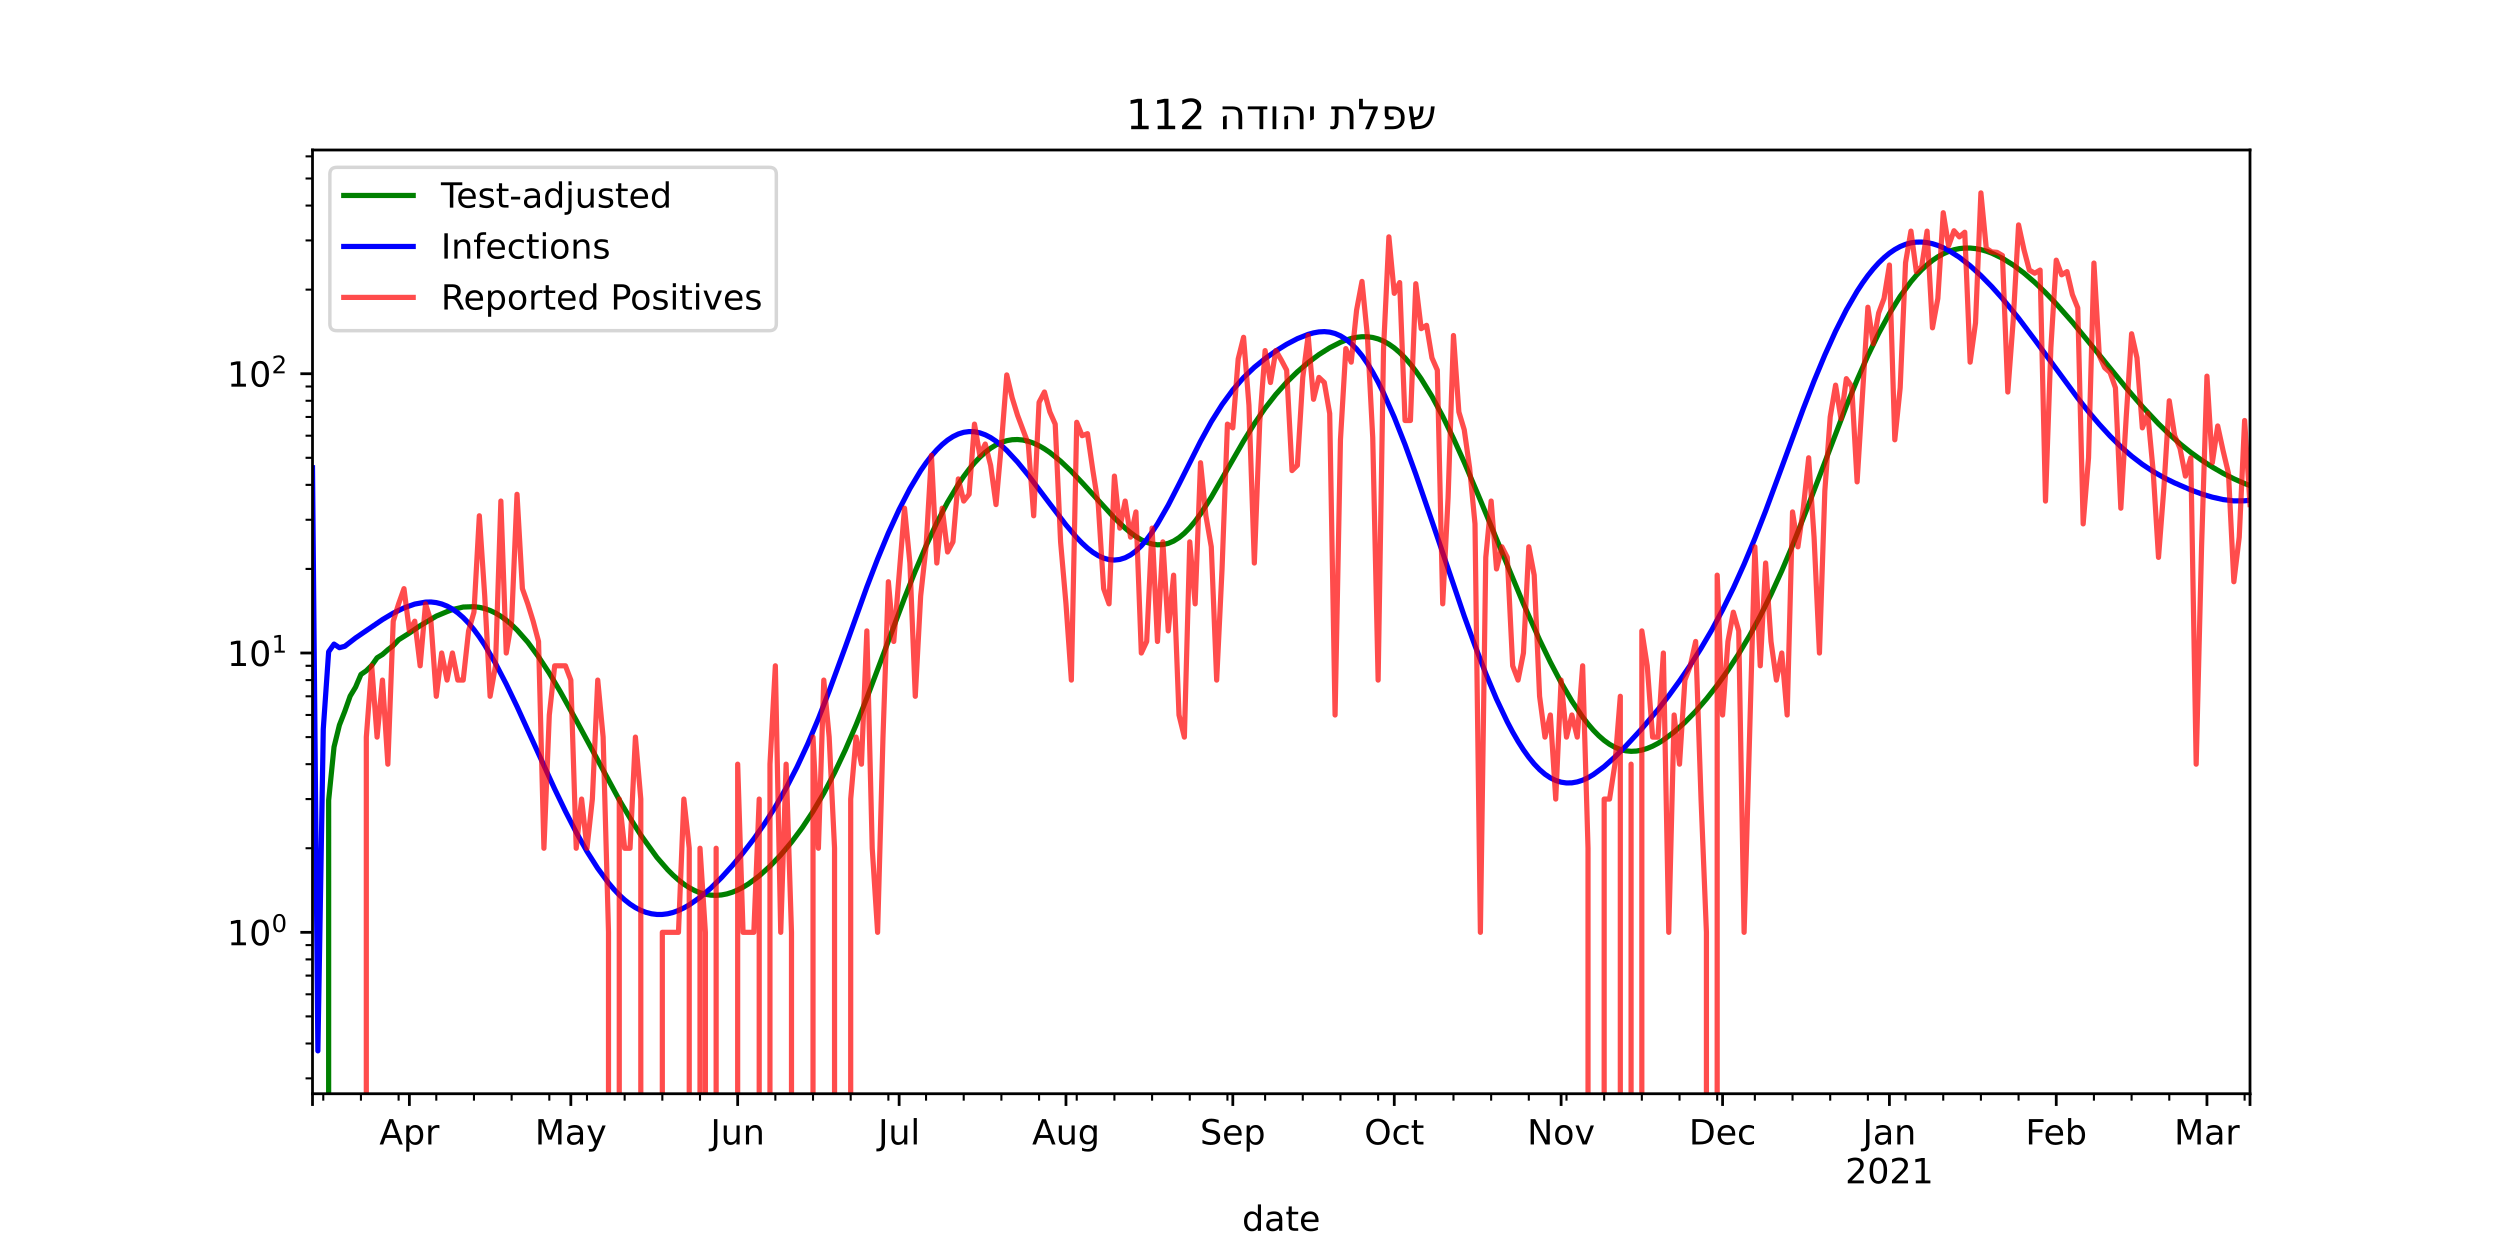 <?xml version="1.0" encoding="utf-8" standalone="no"?>
<!DOCTYPE svg PUBLIC "-//W3C//DTD SVG 1.1//EN"
  "http://www.w3.org/Graphics/SVG/1.1/DTD/svg11.dtd">
<!-- Created with matplotlib (https://matplotlib.org/) -->
<svg height="360pt" version="1.1" viewBox="0 0 720 360" width="720pt" xmlns="http://www.w3.org/2000/svg" xmlns:xlink="http://www.w3.org/1999/xlink">
 <defs>
  <style type="text/css">*{stroke-linecap:butt;stroke-linejoin:round;}</style>
 </defs>
 <g id="figure_1">
  <g id="patch_1">
   <path d="M 0 360 
L 720 360 
L 720 0 
L 0 0 
z
" style="fill:#ffffff;"/>
  </g>
  <g id="axes_1">
   <g id="patch_2">
    <path d="M 90 315 
L 648 315 
L 648 43.2 
L 90 43.2 
z
" style="fill:#ffffff;"/>
   </g>
   <g id="matplotlib.axis_1">
    <g id="xtick_1">
     <g id="line2d_1">
      <defs>
       <path d="M 0 0 
L 0 3.5 
" id="me6921c1ee8" style="stroke:#000000;stroke-width:0.8;"/>
      </defs>
      <g>
       <use style="stroke:#000000;stroke-width:0.8;" x="90" xlink:href="#me6921c1ee8" y="315"/>
      </g>
     </g>
    </g>
    <g id="xtick_2">
     <g id="line2d_2">
      <g>
       <use style="stroke:#000000;stroke-width:0.8;" x="117.9" xlink:href="#me6921c1ee8" y="315"/>
      </g>
     </g>
     <g id="text_1">
      <!-- Apr -->
      <g transform="translate(109.25 329.598)scale(0.1 -0.1)">
       <defs>
        <path d="M 34.188 63.188 
L 20.797 26.906 
L 47.609 26.906 
z
M 28.609 72.906 
L 39.797 72.906 
L 67.578 0 
L 57.328 0 
L 50.688 18.703 
L 17.828 18.703 
L 11.188 0 
L 0.781 0 
z
" id="DejaVuSans-65"/>
        <path d="M 18.109 8.203 
L 18.109 -20.797 
L 9.078 -20.797 
L 9.078 54.688 
L 18.109 54.688 
L 18.109 46.391 
Q 20.953 51.266 25.266 53.625 
Q 29.594 56 35.594 56 
Q 45.562 56 51.781 48.094 
Q 58.016 40.188 58.016 27.297 
Q 58.016 14.406 51.781 6.484 
Q 45.562 -1.422 35.594 -1.422 
Q 29.594 -1.422 25.266 0.953 
Q 20.953 3.328 18.109 8.203 
z
M 48.688 27.297 
Q 48.688 37.203 44.609 42.844 
Q 40.531 48.484 33.406 48.484 
Q 26.266 48.484 22.188 42.844 
Q 18.109 37.203 18.109 27.297 
Q 18.109 17.391 22.188 11.75 
Q 26.266 6.109 33.406 6.109 
Q 40.531 6.109 44.609 11.75 
Q 48.688 17.391 48.688 27.297 
z
" id="DejaVuSans-112"/>
        <path d="M 41.109 46.297 
Q 39.594 47.172 37.812 47.578 
Q 36.031 48 33.891 48 
Q 26.266 48 22.188 43.047 
Q 18.109 38.094 18.109 28.812 
L 18.109 0 
L 9.078 0 
L 9.078 54.688 
L 18.109 54.688 
L 18.109 46.188 
Q 20.953 51.172 25.484 53.578 
Q 30.031 56 36.531 56 
Q 37.453 56 38.578 55.875 
Q 39.703 55.766 41.062 55.516 
z
" id="DejaVuSans-114"/>
       </defs>
       <use xlink:href="#DejaVuSans-65"/>
       <use x="68.408" xlink:href="#DejaVuSans-112"/>
       <use x="131.885" xlink:href="#DejaVuSans-114"/>
      </g>
     </g>
    </g>
    <g id="xtick_3">
     <g id="line2d_3">
      <g>
       <use style="stroke:#000000;stroke-width:0.8;" x="164.4" xlink:href="#me6921c1ee8" y="315"/>
      </g>
     </g>
     <g id="text_2">
      <!-- May -->
      <g transform="translate(154.062 329.598)scale(0.1 -0.1)">
       <defs>
        <path d="M 9.812 72.906 
L 24.516 72.906 
L 43.109 23.297 
L 61.812 72.906 
L 76.516 72.906 
L 76.516 0 
L 66.891 0 
L 66.891 64.016 
L 48.094 14.016 
L 38.188 14.016 
L 19.391 64.016 
L 19.391 0 
L 9.812 0 
z
" id="DejaVuSans-77"/>
        <path d="M 34.281 27.484 
Q 23.391 27.484 19.188 25 
Q 14.984 22.516 14.984 16.5 
Q 14.984 11.719 18.141 8.906 
Q 21.297 6.109 26.703 6.109 
Q 34.188 6.109 38.703 11.406 
Q 43.219 16.703 43.219 25.484 
L 43.219 27.484 
z
M 52.203 31.203 
L 52.203 0 
L 43.219 0 
L 43.219 8.297 
Q 40.141 3.328 35.547 0.953 
Q 30.953 -1.422 24.312 -1.422 
Q 15.922 -1.422 10.953 3.297 
Q 6 8.016 6 15.922 
Q 6 25.141 12.172 29.828 
Q 18.359 34.516 30.609 34.516 
L 43.219 34.516 
L 43.219 35.406 
Q 43.219 41.609 39.141 45 
Q 35.062 48.391 27.688 48.391 
Q 23 48.391 18.547 47.266 
Q 14.109 46.141 10.016 43.891 
L 10.016 52.203 
Q 14.938 54.109 19.578 55.047 
Q 24.219 56 28.609 56 
Q 40.484 56 46.344 49.844 
Q 52.203 43.703 52.203 31.203 
z
" id="DejaVuSans-97"/>
        <path d="M 32.172 -5.078 
Q 28.375 -14.844 24.75 -17.812 
Q 21.141 -20.797 15.094 -20.797 
L 7.906 -20.797 
L 7.906 -13.281 
L 13.188 -13.281 
Q 16.891 -13.281 18.938 -11.516 
Q 21 -9.766 23.484 -3.219 
L 25.094 0.875 
L 2.984 54.688 
L 12.5 54.688 
L 29.594 11.922 
L 46.688 54.688 
L 56.203 54.688 
z
" id="DejaVuSans-121"/>
       </defs>
       <use xlink:href="#DejaVuSans-77"/>
       <use x="86.279" xlink:href="#DejaVuSans-97"/>
       <use x="147.559" xlink:href="#DejaVuSans-121"/>
      </g>
     </g>
    </g>
    <g id="xtick_4">
     <g id="line2d_4">
      <g>
       <use style="stroke:#000000;stroke-width:0.8;" x="212.45" xlink:href="#me6921c1ee8" y="315"/>
      </g>
     </g>
     <g id="text_3">
      <!-- Jun -->
      <g transform="translate(204.637 329.598)scale(0.1 -0.1)">
       <defs>
        <path d="M 9.812 72.906 
L 19.672 72.906 
L 19.672 5.078 
Q 19.672 -8.109 14.672 -14.062 
Q 9.672 -20.016 -1.422 -20.016 
L -5.172 -20.016 
L -5.172 -11.719 
L -2.094 -11.719 
Q 4.438 -11.719 7.125 -8.047 
Q 9.812 -4.391 9.812 5.078 
z
" id="DejaVuSans-74"/>
        <path d="M 8.5 21.578 
L 8.5 54.688 
L 17.484 54.688 
L 17.484 21.922 
Q 17.484 14.156 20.5 10.266 
Q 23.531 6.391 29.594 6.391 
Q 36.859 6.391 41.078 11.031 
Q 45.312 15.672 45.312 23.688 
L 45.312 54.688 
L 54.297 54.688 
L 54.297 0 
L 45.312 0 
L 45.312 8.406 
Q 42.047 3.422 37.719 1 
Q 33.406 -1.422 27.688 -1.422 
Q 18.266 -1.422 13.375 4.438 
Q 8.5 10.297 8.5 21.578 
z
M 31.109 56 
z
" id="DejaVuSans-117"/>
        <path d="M 54.891 33.016 
L 54.891 0 
L 45.906 0 
L 45.906 32.719 
Q 45.906 40.484 42.875 44.328 
Q 39.844 48.188 33.797 48.188 
Q 26.516 48.188 22.312 43.547 
Q 18.109 38.922 18.109 30.906 
L 18.109 0 
L 9.078 0 
L 9.078 54.688 
L 18.109 54.688 
L 18.109 46.188 
Q 21.344 51.125 25.703 53.562 
Q 30.078 56 35.797 56 
Q 45.219 56 50.047 50.172 
Q 54.891 44.344 54.891 33.016 
z
" id="DejaVuSans-110"/>
       </defs>
       <use xlink:href="#DejaVuSans-74"/>
       <use x="29.492" xlink:href="#DejaVuSans-117"/>
       <use x="92.871" xlink:href="#DejaVuSans-110"/>
      </g>
     </g>
    </g>
    <g id="xtick_5">
     <g id="line2d_5">
      <g>
       <use style="stroke:#000000;stroke-width:0.8;" x="258.95" xlink:href="#me6921c1ee8" y="315"/>
      </g>
     </g>
     <g id="text_4">
      <!-- Jul -->
      <g transform="translate(252.917 329.598)scale(0.1 -0.1)">
       <defs>
        <path d="M 9.422 75.984 
L 18.406 75.984 
L 18.406 0 
L 9.422 0 
z
" id="DejaVuSans-108"/>
       </defs>
       <use xlink:href="#DejaVuSans-74"/>
       <use x="29.492" xlink:href="#DejaVuSans-117"/>
       <use x="92.871" xlink:href="#DejaVuSans-108"/>
      </g>
     </g>
    </g>
    <g id="xtick_6">
     <g id="line2d_6">
      <g>
       <use style="stroke:#000000;stroke-width:0.8;" x="307" xlink:href="#me6921c1ee8" y="315"/>
      </g>
     </g>
     <g id="text_5">
      <!-- Aug -->
      <g transform="translate(297.237 329.598)scale(0.1 -0.1)">
       <defs>
        <path d="M 45.406 27.984 
Q 45.406 37.75 41.375 43.109 
Q 37.359 48.484 30.078 48.484 
Q 22.859 48.484 18.828 43.109 
Q 14.797 37.75 14.797 27.984 
Q 14.797 18.266 18.828 12.891 
Q 22.859 7.516 30.078 7.516 
Q 37.359 7.516 41.375 12.891 
Q 45.406 18.266 45.406 27.984 
z
M 54.391 6.781 
Q 54.391 -7.172 48.188 -13.984 
Q 42 -20.797 29.203 -20.797 
Q 24.469 -20.797 20.266 -20.094 
Q 16.062 -19.391 12.109 -17.922 
L 12.109 -9.188 
Q 16.062 -11.328 19.922 -12.344 
Q 23.781 -13.375 27.781 -13.375 
Q 36.625 -13.375 41.016 -8.766 
Q 45.406 -4.156 45.406 5.172 
L 45.406 9.625 
Q 42.625 4.781 38.281 2.391 
Q 33.938 0 27.875 0 
Q 17.828 0 11.672 7.656 
Q 5.516 15.328 5.516 27.984 
Q 5.516 40.672 11.672 48.328 
Q 17.828 56 27.875 56 
Q 33.938 56 38.281 53.609 
Q 42.625 51.219 45.406 46.391 
L 45.406 54.688 
L 54.391 54.688 
z
" id="DejaVuSans-103"/>
       </defs>
       <use xlink:href="#DejaVuSans-65"/>
       <use x="68.408" xlink:href="#DejaVuSans-117"/>
       <use x="131.787" xlink:href="#DejaVuSans-103"/>
      </g>
     </g>
    </g>
    <g id="xtick_7">
     <g id="line2d_7">
      <g>
       <use style="stroke:#000000;stroke-width:0.8;" x="355.05" xlink:href="#me6921c1ee8" y="315"/>
      </g>
     </g>
     <g id="text_6">
      <!-- Sep -->
      <g transform="translate(345.625 329.598)scale(0.1 -0.1)">
       <defs>
        <path d="M 53.516 70.516 
L 53.516 60.891 
Q 47.906 63.578 42.922 64.891 
Q 37.938 66.219 33.297 66.219 
Q 25.25 66.219 20.875 63.094 
Q 16.5 59.969 16.5 54.203 
Q 16.5 49.359 19.406 46.891 
Q 22.312 44.438 30.422 42.922 
L 36.375 41.703 
Q 47.406 39.594 52.656 34.297 
Q 57.906 29 57.906 20.125 
Q 57.906 9.516 50.797 4.047 
Q 43.703 -1.422 29.984 -1.422 
Q 24.812 -1.422 18.969 -0.25 
Q 13.141 0.922 6.891 3.219 
L 6.891 13.375 
Q 12.891 10.016 18.656 8.297 
Q 24.422 6.594 29.984 6.594 
Q 38.422 6.594 43.016 9.906 
Q 47.609 13.234 47.609 19.391 
Q 47.609 24.75 44.312 27.781 
Q 41.016 30.812 33.5 32.328 
L 27.484 33.5 
Q 16.453 35.688 11.516 40.375 
Q 6.594 45.062 6.594 53.422 
Q 6.594 63.094 13.406 68.656 
Q 20.219 74.219 32.172 74.219 
Q 37.312 74.219 42.625 73.281 
Q 47.953 72.359 53.516 70.516 
z
" id="DejaVuSans-83"/>
        <path d="M 56.203 29.594 
L 56.203 25.203 
L 14.891 25.203 
Q 15.484 15.922 20.484 11.062 
Q 25.484 6.203 34.422 6.203 
Q 39.594 6.203 44.453 7.469 
Q 49.312 8.734 54.109 11.281 
L 54.109 2.781 
Q 49.266 0.734 44.188 -0.344 
Q 39.109 -1.422 33.891 -1.422 
Q 20.797 -1.422 13.156 6.188 
Q 5.516 13.812 5.516 26.812 
Q 5.516 40.234 12.766 48.109 
Q 20.016 56 32.328 56 
Q 43.359 56 49.781 48.891 
Q 56.203 41.797 56.203 29.594 
z
M 47.219 32.234 
Q 47.125 39.594 43.094 43.984 
Q 39.062 48.391 32.422 48.391 
Q 24.906 48.391 20.391 44.141 
Q 15.875 39.891 15.188 32.172 
z
" id="DejaVuSans-101"/>
       </defs>
       <use xlink:href="#DejaVuSans-83"/>
       <use x="63.477" xlink:href="#DejaVuSans-101"/>
       <use x="125" xlink:href="#DejaVuSans-112"/>
      </g>
     </g>
    </g>
    <g id="xtick_8">
     <g id="line2d_8">
      <g>
       <use style="stroke:#000000;stroke-width:0.8;" x="401.55" xlink:href="#me6921c1ee8" y="315"/>
      </g>
     </g>
     <g id="text_7">
      <!-- Oct -->
      <g transform="translate(392.905 329.598)scale(0.1 -0.1)">
       <defs>
        <path d="M 39.406 66.219 
Q 28.656 66.219 22.328 58.203 
Q 16.016 50.203 16.016 36.375 
Q 16.016 22.609 22.328 14.594 
Q 28.656 6.594 39.406 6.594 
Q 50.141 6.594 56.422 14.594 
Q 62.703 22.609 62.703 36.375 
Q 62.703 50.203 56.422 58.203 
Q 50.141 66.219 39.406 66.219 
z
M 39.406 74.219 
Q 54.734 74.219 63.906 63.938 
Q 73.094 53.656 73.094 36.375 
Q 73.094 19.141 63.906 8.859 
Q 54.734 -1.422 39.406 -1.422 
Q 24.031 -1.422 14.812 8.828 
Q 5.609 19.094 5.609 36.375 
Q 5.609 53.656 14.812 63.938 
Q 24.031 74.219 39.406 74.219 
z
" id="DejaVuSans-79"/>
        <path d="M 48.781 52.594 
L 48.781 44.188 
Q 44.969 46.297 41.141 47.344 
Q 37.312 48.391 33.406 48.391 
Q 24.656 48.391 19.812 42.844 
Q 14.984 37.312 14.984 27.297 
Q 14.984 17.281 19.812 11.734 
Q 24.656 6.203 33.406 6.203 
Q 37.312 6.203 41.141 7.25 
Q 44.969 8.297 48.781 10.406 
L 48.781 2.094 
Q 45.016 0.344 40.984 -0.531 
Q 36.969 -1.422 32.422 -1.422 
Q 20.062 -1.422 12.781 6.344 
Q 5.516 14.109 5.516 27.297 
Q 5.516 40.672 12.859 48.328 
Q 20.219 56 33.016 56 
Q 37.156 56 41.109 55.141 
Q 45.062 54.297 48.781 52.594 
z
" id="DejaVuSans-99"/>
        <path d="M 18.312 70.219 
L 18.312 54.688 
L 36.812 54.688 
L 36.812 47.703 
L 18.312 47.703 
L 18.312 18.016 
Q 18.312 11.328 20.141 9.422 
Q 21.969 7.516 27.594 7.516 
L 36.812 7.516 
L 36.812 0 
L 27.594 0 
Q 17.188 0 13.234 3.875 
Q 9.281 7.766 9.281 18.016 
L 9.281 47.703 
L 2.688 47.703 
L 2.688 54.688 
L 9.281 54.688 
L 9.281 70.219 
z
" id="DejaVuSans-116"/>
       </defs>
       <use xlink:href="#DejaVuSans-79"/>
       <use x="78.711" xlink:href="#DejaVuSans-99"/>
       <use x="133.691" xlink:href="#DejaVuSans-116"/>
      </g>
     </g>
    </g>
    <g id="xtick_9">
     <g id="line2d_9">
      <g>
       <use style="stroke:#000000;stroke-width:0.8;" x="449.6" xlink:href="#me6921c1ee8" y="315"/>
      </g>
     </g>
     <g id="text_8">
      <!-- Nov -->
      <g transform="translate(439.841 329.598)scale(0.1 -0.1)">
       <defs>
        <path d="M 9.812 72.906 
L 23.094 72.906 
L 55.422 11.922 
L 55.422 72.906 
L 64.984 72.906 
L 64.984 0 
L 51.703 0 
L 19.391 60.984 
L 19.391 0 
L 9.812 0 
z
" id="DejaVuSans-78"/>
        <path d="M 30.609 48.391 
Q 23.391 48.391 19.188 42.75 
Q 14.984 37.109 14.984 27.297 
Q 14.984 17.484 19.156 11.844 
Q 23.344 6.203 30.609 6.203 
Q 37.797 6.203 41.984 11.859 
Q 46.188 17.531 46.188 27.297 
Q 46.188 37.016 41.984 42.703 
Q 37.797 48.391 30.609 48.391 
z
M 30.609 56 
Q 42.328 56 49.016 48.375 
Q 55.719 40.766 55.719 27.297 
Q 55.719 13.875 49.016 6.219 
Q 42.328 -1.422 30.609 -1.422 
Q 18.844 -1.422 12.172 6.219 
Q 5.516 13.875 5.516 27.297 
Q 5.516 40.766 12.172 48.375 
Q 18.844 56 30.609 56 
z
" id="DejaVuSans-111"/>
        <path d="M 2.984 54.688 
L 12.5 54.688 
L 29.594 8.797 
L 46.688 54.688 
L 56.203 54.688 
L 35.688 0 
L 23.484 0 
z
" id="DejaVuSans-118"/>
       </defs>
       <use xlink:href="#DejaVuSans-78"/>
       <use x="74.805" xlink:href="#DejaVuSans-111"/>
       <use x="135.986" xlink:href="#DejaVuSans-118"/>
      </g>
     </g>
    </g>
    <g id="xtick_10">
     <g id="line2d_10">
      <g>
       <use style="stroke:#000000;stroke-width:0.8;" x="496.1" xlink:href="#me6921c1ee8" y="315"/>
      </g>
     </g>
     <g id="text_9">
      <!-- Dec -->
      <g transform="translate(486.424 329.598)scale(0.1 -0.1)">
       <defs>
        <path d="M 19.672 64.797 
L 19.672 8.109 
L 31.594 8.109 
Q 46.688 8.109 53.688 14.938 
Q 60.688 21.781 60.688 36.531 
Q 60.688 51.172 53.688 57.984 
Q 46.688 64.797 31.594 64.797 
z
M 9.812 72.906 
L 30.078 72.906 
Q 51.266 72.906 61.172 64.094 
Q 71.094 55.281 71.094 36.531 
Q 71.094 17.672 61.125 8.828 
Q 51.172 0 30.078 0 
L 9.812 0 
z
" id="DejaVuSans-68"/>
       </defs>
       <use xlink:href="#DejaVuSans-68"/>
       <use x="77.002" xlink:href="#DejaVuSans-101"/>
       <use x="138.525" xlink:href="#DejaVuSans-99"/>
      </g>
     </g>
    </g>
    <g id="xtick_11">
     <g id="line2d_11">
      <g>
       <use style="stroke:#000000;stroke-width:0.8;" x="544.15" xlink:href="#me6921c1ee8" y="315"/>
      </g>
     </g>
     <g id="text_10">
      <!-- Jan -->
      <g transform="translate(536.442 329.598)scale(0.1 -0.1)">
       <use xlink:href="#DejaVuSans-74"/>
       <use x="29.492" xlink:href="#DejaVuSans-97"/>
       <use x="90.771" xlink:href="#DejaVuSans-110"/>
      </g>
      <!-- 2021 -->
      <g transform="translate(531.425 340.796)scale(0.1 -0.1)">
       <defs>
        <path d="M 19.188 8.297 
L 53.609 8.297 
L 53.609 0 
L 7.328 0 
L 7.328 8.297 
Q 12.938 14.109 22.625 23.891 
Q 32.328 33.688 34.812 36.531 
Q 39.547 41.844 41.422 45.531 
Q 43.312 49.219 43.312 52.781 
Q 43.312 58.594 39.234 62.25 
Q 35.156 65.922 28.609 65.922 
Q 23.969 65.922 18.812 64.312 
Q 13.672 62.703 7.812 59.422 
L 7.812 69.391 
Q 13.766 71.781 18.938 73 
Q 24.125 74.219 28.422 74.219 
Q 39.75 74.219 46.484 68.547 
Q 53.219 62.891 53.219 53.422 
Q 53.219 48.922 51.531 44.891 
Q 49.859 40.875 45.406 35.406 
Q 44.188 33.984 37.641 27.219 
Q 31.109 20.453 19.188 8.297 
z
" id="DejaVuSans-50"/>
        <path d="M 31.781 66.406 
Q 24.172 66.406 20.328 58.906 
Q 16.5 51.422 16.5 36.375 
Q 16.5 21.391 20.328 13.891 
Q 24.172 6.391 31.781 6.391 
Q 39.453 6.391 43.281 13.891 
Q 47.125 21.391 47.125 36.375 
Q 47.125 51.422 43.281 58.906 
Q 39.453 66.406 31.781 66.406 
z
M 31.781 74.219 
Q 44.047 74.219 50.516 64.516 
Q 56.984 54.828 56.984 36.375 
Q 56.984 17.969 50.516 8.266 
Q 44.047 -1.422 31.781 -1.422 
Q 19.531 -1.422 13.062 8.266 
Q 6.594 17.969 6.594 36.375 
Q 6.594 54.828 13.062 64.516 
Q 19.531 74.219 31.781 74.219 
z
" id="DejaVuSans-48"/>
        <path d="M 12.406 8.297 
L 28.516 8.297 
L 28.516 63.922 
L 10.984 60.406 
L 10.984 69.391 
L 28.422 72.906 
L 38.281 72.906 
L 38.281 8.297 
L 54.391 8.297 
L 54.391 0 
L 12.406 0 
z
" id="DejaVuSans-49"/>
       </defs>
       <use xlink:href="#DejaVuSans-50"/>
       <use x="63.623" xlink:href="#DejaVuSans-48"/>
       <use x="127.246" xlink:href="#DejaVuSans-50"/>
       <use x="190.869" xlink:href="#DejaVuSans-49"/>
      </g>
     </g>
    </g>
    <g id="xtick_12">
     <g id="line2d_12">
      <g>
       <use style="stroke:#000000;stroke-width:0.8;" x="592.2" xlink:href="#me6921c1ee8" y="315"/>
      </g>
     </g>
     <g id="text_11">
      <!-- Feb -->
      <g transform="translate(583.348 329.598)scale(0.1 -0.1)">
       <defs>
        <path d="M 9.812 72.906 
L 51.703 72.906 
L 51.703 64.594 
L 19.672 64.594 
L 19.672 43.109 
L 48.578 43.109 
L 48.578 34.812 
L 19.672 34.812 
L 19.672 0 
L 9.812 0 
z
" id="DejaVuSans-70"/>
        <path d="M 48.688 27.297 
Q 48.688 37.203 44.609 42.844 
Q 40.531 48.484 33.406 48.484 
Q 26.266 48.484 22.188 42.844 
Q 18.109 37.203 18.109 27.297 
Q 18.109 17.391 22.188 11.75 
Q 26.266 6.109 33.406 6.109 
Q 40.531 6.109 44.609 11.75 
Q 48.688 17.391 48.688 27.297 
z
M 18.109 46.391 
Q 20.953 51.266 25.266 53.625 
Q 29.594 56 35.594 56 
Q 45.562 56 51.781 48.094 
Q 58.016 40.188 58.016 27.297 
Q 58.016 14.406 51.781 6.484 
Q 45.562 -1.422 35.594 -1.422 
Q 29.594 -1.422 25.266 0.953 
Q 20.953 3.328 18.109 8.203 
L 18.109 0 
L 9.078 0 
L 9.078 75.984 
L 18.109 75.984 
z
" id="DejaVuSans-98"/>
       </defs>
       <use xlink:href="#DejaVuSans-70"/>
       <use x="52.02" xlink:href="#DejaVuSans-101"/>
       <use x="113.543" xlink:href="#DejaVuSans-98"/>
      </g>
     </g>
    </g>
    <g id="xtick_13">
     <g id="line2d_13">
      <g>
       <use style="stroke:#000000;stroke-width:0.8;" x="635.6" xlink:href="#me6921c1ee8" y="315"/>
      </g>
     </g>
     <g id="text_12">
      <!-- Mar -->
      <g transform="translate(626.166 329.598)scale(0.1 -0.1)">
       <use xlink:href="#DejaVuSans-77"/>
       <use x="86.279" xlink:href="#DejaVuSans-97"/>
       <use x="147.559" xlink:href="#DejaVuSans-114"/>
      </g>
     </g>
    </g>
    <g id="xtick_14">
     <g id="line2d_14">
      <g>
       <use style="stroke:#000000;stroke-width:0.8;" x="648" xlink:href="#me6921c1ee8" y="315"/>
      </g>
     </g>
    </g>
    <g id="xtick_15">
     <g id="line2d_15">
      <defs>
       <path d="M 0 0 
L 0 2 
" id="mc9a7d11902" style="stroke:#000000;stroke-width:0.6;"/>
      </defs>
      <g>
       <use style="stroke:#000000;stroke-width:0.6;" x="93.1" xlink:href="#mc9a7d11902" y="315"/>
      </g>
     </g>
    </g>
    <g id="xtick_16">
     <g id="line2d_16">
      <g>
       <use style="stroke:#000000;stroke-width:0.6;" x="103.95" xlink:href="#mc9a7d11902" y="315"/>
      </g>
     </g>
    </g>
    <g id="xtick_17">
     <g id="line2d_17">
      <g>
       <use style="stroke:#000000;stroke-width:0.6;" x="114.8" xlink:href="#mc9a7d11902" y="315"/>
      </g>
     </g>
    </g>
    <g id="xtick_18">
     <g id="line2d_18">
      <g>
       <use style="stroke:#000000;stroke-width:0.6;" x="125.65" xlink:href="#mc9a7d11902" y="315"/>
      </g>
     </g>
    </g>
    <g id="xtick_19">
     <g id="line2d_19">
      <g>
       <use style="stroke:#000000;stroke-width:0.6;" x="136.5" xlink:href="#mc9a7d11902" y="315"/>
      </g>
     </g>
    </g>
    <g id="xtick_20">
     <g id="line2d_20">
      <g>
       <use style="stroke:#000000;stroke-width:0.6;" x="147.35" xlink:href="#mc9a7d11902" y="315"/>
      </g>
     </g>
    </g>
    <g id="xtick_21">
     <g id="line2d_21">
      <g>
       <use style="stroke:#000000;stroke-width:0.6;" x="158.2" xlink:href="#mc9a7d11902" y="315"/>
      </g>
     </g>
    </g>
    <g id="xtick_22">
     <g id="line2d_22">
      <g>
       <use style="stroke:#000000;stroke-width:0.6;" x="169.05" xlink:href="#mc9a7d11902" y="315"/>
      </g>
     </g>
    </g>
    <g id="xtick_23">
     <g id="line2d_23">
      <g>
       <use style="stroke:#000000;stroke-width:0.6;" x="179.9" xlink:href="#mc9a7d11902" y="315"/>
      </g>
     </g>
    </g>
    <g id="xtick_24">
     <g id="line2d_24">
      <g>
       <use style="stroke:#000000;stroke-width:0.6;" x="190.75" xlink:href="#mc9a7d11902" y="315"/>
      </g>
     </g>
    </g>
    <g id="xtick_25">
     <g id="line2d_25">
      <g>
       <use style="stroke:#000000;stroke-width:0.6;" x="201.6" xlink:href="#mc9a7d11902" y="315"/>
      </g>
     </g>
    </g>
    <g id="xtick_26">
     <g id="line2d_26">
      <g>
       <use style="stroke:#000000;stroke-width:0.6;" x="223.3" xlink:href="#mc9a7d11902" y="315"/>
      </g>
     </g>
    </g>
    <g id="xtick_27">
     <g id="line2d_27">
      <g>
       <use style="stroke:#000000;stroke-width:0.6;" x="234.15" xlink:href="#mc9a7d11902" y="315"/>
      </g>
     </g>
    </g>
    <g id="xtick_28">
     <g id="line2d_28">
      <g>
       <use style="stroke:#000000;stroke-width:0.6;" x="245" xlink:href="#mc9a7d11902" y="315"/>
      </g>
     </g>
    </g>
    <g id="xtick_29">
     <g id="line2d_29">
      <g>
       <use style="stroke:#000000;stroke-width:0.6;" x="255.85" xlink:href="#mc9a7d11902" y="315"/>
      </g>
     </g>
    </g>
    <g id="xtick_30">
     <g id="line2d_30">
      <g>
       <use style="stroke:#000000;stroke-width:0.6;" x="266.7" xlink:href="#mc9a7d11902" y="315"/>
      </g>
     </g>
    </g>
    <g id="xtick_31">
     <g id="line2d_31">
      <g>
       <use style="stroke:#000000;stroke-width:0.6;" x="277.55" xlink:href="#mc9a7d11902" y="315"/>
      </g>
     </g>
    </g>
    <g id="xtick_32">
     <g id="line2d_32">
      <g>
       <use style="stroke:#000000;stroke-width:0.6;" x="288.4" xlink:href="#mc9a7d11902" y="315"/>
      </g>
     </g>
    </g>
    <g id="xtick_33">
     <g id="line2d_33">
      <g>
       <use style="stroke:#000000;stroke-width:0.6;" x="299.25" xlink:href="#mc9a7d11902" y="315"/>
      </g>
     </g>
    </g>
    <g id="xtick_34">
     <g id="line2d_34">
      <g>
       <use style="stroke:#000000;stroke-width:0.6;" x="310.1" xlink:href="#mc9a7d11902" y="315"/>
      </g>
     </g>
    </g>
    <g id="xtick_35">
     <g id="line2d_35">
      <g>
       <use style="stroke:#000000;stroke-width:0.6;" x="320.95" xlink:href="#mc9a7d11902" y="315"/>
      </g>
     </g>
    </g>
    <g id="xtick_36">
     <g id="line2d_36">
      <g>
       <use style="stroke:#000000;stroke-width:0.6;" x="331.8" xlink:href="#mc9a7d11902" y="315"/>
      </g>
     </g>
    </g>
    <g id="xtick_37">
     <g id="line2d_37">
      <g>
       <use style="stroke:#000000;stroke-width:0.6;" x="342.65" xlink:href="#mc9a7d11902" y="315"/>
      </g>
     </g>
    </g>
    <g id="xtick_38">
     <g id="line2d_38">
      <g>
       <use style="stroke:#000000;stroke-width:0.6;" x="353.5" xlink:href="#mc9a7d11902" y="315"/>
      </g>
     </g>
    </g>
    <g id="xtick_39">
     <g id="line2d_39">
      <g>
       <use style="stroke:#000000;stroke-width:0.6;" x="364.35" xlink:href="#mc9a7d11902" y="315"/>
      </g>
     </g>
    </g>
    <g id="xtick_40">
     <g id="line2d_40">
      <g>
       <use style="stroke:#000000;stroke-width:0.6;" x="375.2" xlink:href="#mc9a7d11902" y="315"/>
      </g>
     </g>
    </g>
    <g id="xtick_41">
     <g id="line2d_41">
      <g>
       <use style="stroke:#000000;stroke-width:0.6;" x="386.05" xlink:href="#mc9a7d11902" y="315"/>
      </g>
     </g>
    </g>
    <g id="xtick_42">
     <g id="line2d_42">
      <g>
       <use style="stroke:#000000;stroke-width:0.6;" x="396.9" xlink:href="#mc9a7d11902" y="315"/>
      </g>
     </g>
    </g>
    <g id="xtick_43">
     <g id="line2d_43">
      <g>
       <use style="stroke:#000000;stroke-width:0.6;" x="407.75" xlink:href="#mc9a7d11902" y="315"/>
      </g>
     </g>
    </g>
    <g id="xtick_44">
     <g id="line2d_44">
      <g>
       <use style="stroke:#000000;stroke-width:0.6;" x="418.6" xlink:href="#mc9a7d11902" y="315"/>
      </g>
     </g>
    </g>
    <g id="xtick_45">
     <g id="line2d_45">
      <g>
       <use style="stroke:#000000;stroke-width:0.6;" x="429.45" xlink:href="#mc9a7d11902" y="315"/>
      </g>
     </g>
    </g>
    <g id="xtick_46">
     <g id="line2d_46">
      <g>
       <use style="stroke:#000000;stroke-width:0.6;" x="440.3" xlink:href="#mc9a7d11902" y="315"/>
      </g>
     </g>
    </g>
    <g id="xtick_47">
     <g id="line2d_47">
      <g>
       <use style="stroke:#000000;stroke-width:0.6;" x="451.15" xlink:href="#mc9a7d11902" y="315"/>
      </g>
     </g>
    </g>
    <g id="xtick_48">
     <g id="line2d_48">
      <g>
       <use style="stroke:#000000;stroke-width:0.6;" x="462" xlink:href="#mc9a7d11902" y="315"/>
      </g>
     </g>
    </g>
    <g id="xtick_49">
     <g id="line2d_49">
      <g>
       <use style="stroke:#000000;stroke-width:0.6;" x="472.85" xlink:href="#mc9a7d11902" y="315"/>
      </g>
     </g>
    </g>
    <g id="xtick_50">
     <g id="line2d_50">
      <g>
       <use style="stroke:#000000;stroke-width:0.6;" x="483.7" xlink:href="#mc9a7d11902" y="315"/>
      </g>
     </g>
    </g>
    <g id="xtick_51">
     <g id="line2d_51">
      <g>
       <use style="stroke:#000000;stroke-width:0.6;" x="494.55" xlink:href="#mc9a7d11902" y="315"/>
      </g>
     </g>
    </g>
    <g id="xtick_52">
     <g id="line2d_52">
      <g>
       <use style="stroke:#000000;stroke-width:0.6;" x="505.4" xlink:href="#mc9a7d11902" y="315"/>
      </g>
     </g>
    </g>
    <g id="xtick_53">
     <g id="line2d_53">
      <g>
       <use style="stroke:#000000;stroke-width:0.6;" x="516.25" xlink:href="#mc9a7d11902" y="315"/>
      </g>
     </g>
    </g>
    <g id="xtick_54">
     <g id="line2d_54">
      <g>
       <use style="stroke:#000000;stroke-width:0.6;" x="527.1" xlink:href="#mc9a7d11902" y="315"/>
      </g>
     </g>
    </g>
    <g id="xtick_55">
     <g id="line2d_55">
      <g>
       <use style="stroke:#000000;stroke-width:0.6;" x="537.95" xlink:href="#mc9a7d11902" y="315"/>
      </g>
     </g>
    </g>
    <g id="xtick_56">
     <g id="line2d_56">
      <g>
       <use style="stroke:#000000;stroke-width:0.6;" x="548.8" xlink:href="#mc9a7d11902" y="315"/>
      </g>
     </g>
    </g>
    <g id="xtick_57">
     <g id="line2d_57">
      <g>
       <use style="stroke:#000000;stroke-width:0.6;" x="559.65" xlink:href="#mc9a7d11902" y="315"/>
      </g>
     </g>
    </g>
    <g id="xtick_58">
     <g id="line2d_58">
      <g>
       <use style="stroke:#000000;stroke-width:0.6;" x="570.5" xlink:href="#mc9a7d11902" y="315"/>
      </g>
     </g>
    </g>
    <g id="xtick_59">
     <g id="line2d_59">
      <g>
       <use style="stroke:#000000;stroke-width:0.6;" x="581.35" xlink:href="#mc9a7d11902" y="315"/>
      </g>
     </g>
    </g>
    <g id="xtick_60">
     <g id="line2d_60">
      <g>
       <use style="stroke:#000000;stroke-width:0.6;" x="603.05" xlink:href="#mc9a7d11902" y="315"/>
      </g>
     </g>
    </g>
    <g id="xtick_61">
     <g id="line2d_61">
      <g>
       <use style="stroke:#000000;stroke-width:0.6;" x="613.9" xlink:href="#mc9a7d11902" y="315"/>
      </g>
     </g>
    </g>
    <g id="xtick_62">
     <g id="line2d_62">
      <g>
       <use style="stroke:#000000;stroke-width:0.6;" x="624.75" xlink:href="#mc9a7d11902" y="315"/>
      </g>
     </g>
    </g>
    <g id="xtick_63">
     <g id="line2d_63">
      <g>
       <use style="stroke:#000000;stroke-width:0.6;" x="646.45" xlink:href="#mc9a7d11902" y="315"/>
      </g>
     </g>
    </g>
    <g id="text_13">
     <!-- date -->
     <g transform="translate(357.725 354.474)scale(0.1 -0.1)">
      <defs>
       <path d="M 45.406 46.391 
L 45.406 75.984 
L 54.391 75.984 
L 54.391 0 
L 45.406 0 
L 45.406 8.203 
Q 42.578 3.328 38.25 0.953 
Q 33.938 -1.422 27.875 -1.422 
Q 17.969 -1.422 11.734 6.484 
Q 5.516 14.406 5.516 27.297 
Q 5.516 40.188 11.734 48.094 
Q 17.969 56 27.875 56 
Q 33.938 56 38.25 53.625 
Q 42.578 51.266 45.406 46.391 
z
M 14.797 27.297 
Q 14.797 17.391 18.875 11.75 
Q 22.953 6.109 30.078 6.109 
Q 37.203 6.109 41.297 11.75 
Q 45.406 17.391 45.406 27.297 
Q 45.406 37.203 41.297 42.844 
Q 37.203 48.484 30.078 48.484 
Q 22.953 48.484 18.875 42.844 
Q 14.797 37.203 14.797 27.297 
z
" id="DejaVuSans-100"/>
      </defs>
      <use xlink:href="#DejaVuSans-100"/>
      <use x="63.477" xlink:href="#DejaVuSans-97"/>
      <use x="124.756" xlink:href="#DejaVuSans-116"/>
      <use x="163.965" xlink:href="#DejaVuSans-101"/>
     </g>
    </g>
   </g>
   <g id="matplotlib.axis_2">
    <g id="ytick_1">
     <g id="line2d_64">
      <defs>
       <path d="M 0 0 
L -3.5 0 
" id="mfa4d083bc5" style="stroke:#000000;stroke-width:0.8;"/>
      </defs>
      <g>
       <use style="stroke:#000000;stroke-width:0.8;" x="90" xlink:href="#mfa4d083bc5" y="268.51"/>
      </g>
     </g>
     <g id="text_14">
      <!-- $\mathdefault{10^{0}}$ -->
      <g transform="translate(65.4 272.31)scale(0.1 -0.1)">
       <use transform="translate(0 0.766)" xlink:href="#DejaVuSans-49"/>
       <use transform="translate(63.623 0.766)" xlink:href="#DejaVuSans-48"/>
       <use transform="translate(128.203 39.047)scale(0.7)" xlink:href="#DejaVuSans-48"/>
      </g>
     </g>
    </g>
    <g id="ytick_2">
     <g id="line2d_65">
      <g>
       <use style="stroke:#000000;stroke-width:0.8;" x="90" xlink:href="#mfa4d083bc5" y="188.07"/>
      </g>
     </g>
     <g id="text_15">
      <!-- $\mathdefault{10^{1}}$ -->
      <g transform="translate(65.4 191.869)scale(0.1 -0.1)">
       <use transform="translate(0 0.684)" xlink:href="#DejaVuSans-49"/>
       <use transform="translate(63.623 0.684)" xlink:href="#DejaVuSans-48"/>
       <use transform="translate(128.203 38.966)scale(0.7)" xlink:href="#DejaVuSans-49"/>
      </g>
     </g>
    </g>
    <g id="ytick_3">
     <g id="line2d_66">
      <g>
       <use style="stroke:#000000;stroke-width:0.8;" x="90" xlink:href="#mfa4d083bc5" y="107.63"/>
      </g>
     </g>
     <g id="text_16">
      <!-- $\mathdefault{10^{2}}$ -->
      <g transform="translate(65.4 111.429)scale(0.1 -0.1)">
       <use transform="translate(0 0.766)" xlink:href="#DejaVuSans-49"/>
       <use transform="translate(63.623 0.766)" xlink:href="#DejaVuSans-48"/>
       <use transform="translate(128.203 39.047)scale(0.7)" xlink:href="#DejaVuSans-50"/>
      </g>
     </g>
    </g>
    <g id="ytick_4">
     <g id="line2d_67">
      <defs>
       <path d="M 0 0 
L -2 0 
" id="meeb0242af5" style="stroke:#000000;stroke-width:0.6;"/>
      </defs>
      <g>
       <use style="stroke:#000000;stroke-width:0.6;" x="90" xlink:href="#meeb0242af5" y="310.571"/>
      </g>
     </g>
    </g>
    <g id="ytick_5">
     <g id="line2d_68">
      <g>
       <use style="stroke:#000000;stroke-width:0.6;" x="90" xlink:href="#meeb0242af5" y="300.521"/>
      </g>
     </g>
    </g>
    <g id="ytick_6">
     <g id="line2d_69">
      <g>
       <use style="stroke:#000000;stroke-width:0.6;" x="90" xlink:href="#meeb0242af5" y="292.725"/>
      </g>
     </g>
    </g>
    <g id="ytick_7">
     <g id="line2d_70">
      <g>
       <use style="stroke:#000000;stroke-width:0.6;" x="90" xlink:href="#meeb0242af5" y="286.356"/>
      </g>
     </g>
    </g>
    <g id="ytick_8">
     <g id="line2d_71">
      <g>
       <use style="stroke:#000000;stroke-width:0.6;" x="90" xlink:href="#meeb0242af5" y="280.971"/>
      </g>
     </g>
    </g>
    <g id="ytick_9">
     <g id="line2d_72">
      <g>
       <use style="stroke:#000000;stroke-width:0.6;" x="90" xlink:href="#meeb0242af5" y="276.306"/>
      </g>
     </g>
    </g>
    <g id="ytick_10">
     <g id="line2d_73">
      <g>
       <use style="stroke:#000000;stroke-width:0.6;" x="90" xlink:href="#meeb0242af5" y="272.191"/>
      </g>
     </g>
    </g>
    <g id="ytick_11">
     <g id="line2d_74">
      <g>
       <use style="stroke:#000000;stroke-width:0.6;" x="90" xlink:href="#meeb0242af5" y="244.295"/>
      </g>
     </g>
    </g>
    <g id="ytick_12">
     <g id="line2d_75">
      <g>
       <use style="stroke:#000000;stroke-width:0.6;" x="90" xlink:href="#meeb0242af5" y="230.131"/>
      </g>
     </g>
    </g>
    <g id="ytick_13">
     <g id="line2d_76">
      <g>
       <use style="stroke:#000000;stroke-width:0.6;" x="90" xlink:href="#meeb0242af5" y="220.081"/>
      </g>
     </g>
    </g>
    <g id="ytick_14">
     <g id="line2d_77">
      <g>
       <use style="stroke:#000000;stroke-width:0.6;" x="90" xlink:href="#meeb0242af5" y="212.285"/>
      </g>
     </g>
    </g>
    <g id="ytick_15">
     <g id="line2d_78">
      <g>
       <use style="stroke:#000000;stroke-width:0.6;" x="90" xlink:href="#meeb0242af5" y="205.916"/>
      </g>
     </g>
    </g>
    <g id="ytick_16">
     <g id="line2d_79">
      <g>
       <use style="stroke:#000000;stroke-width:0.6;" x="90" xlink:href="#meeb0242af5" y="200.531"/>
      </g>
     </g>
    </g>
    <g id="ytick_17">
     <g id="line2d_80">
      <g>
       <use style="stroke:#000000;stroke-width:0.6;" x="90" xlink:href="#meeb0242af5" y="195.866"/>
      </g>
     </g>
    </g>
    <g id="ytick_18">
     <g id="line2d_81">
      <g>
       <use style="stroke:#000000;stroke-width:0.6;" x="90" xlink:href="#meeb0242af5" y="191.751"/>
      </g>
     </g>
    </g>
    <g id="ytick_19">
     <g id="line2d_82">
      <g>
       <use style="stroke:#000000;stroke-width:0.6;" x="90" xlink:href="#meeb0242af5" y="163.855"/>
      </g>
     </g>
    </g>
    <g id="ytick_20">
     <g id="line2d_83">
      <g>
       <use style="stroke:#000000;stroke-width:0.6;" x="90" xlink:href="#meeb0242af5" y="149.691"/>
      </g>
     </g>
    </g>
    <g id="ytick_21">
     <g id="line2d_84">
      <g>
       <use style="stroke:#000000;stroke-width:0.6;" x="90" xlink:href="#meeb0242af5" y="139.64"/>
      </g>
     </g>
    </g>
    <g id="ytick_22">
     <g id="line2d_85">
      <g>
       <use style="stroke:#000000;stroke-width:0.6;" x="90" xlink:href="#meeb0242af5" y="131.845"/>
      </g>
     </g>
    </g>
    <g id="ytick_23">
     <g id="line2d_86">
      <g>
       <use style="stroke:#000000;stroke-width:0.6;" x="90" xlink:href="#meeb0242af5" y="125.476"/>
      </g>
     </g>
    </g>
    <g id="ytick_24">
     <g id="line2d_87">
      <g>
       <use style="stroke:#000000;stroke-width:0.6;" x="90" xlink:href="#meeb0242af5" y="120.09"/>
      </g>
     </g>
    </g>
    <g id="ytick_25">
     <g id="line2d_88">
      <g>
       <use style="stroke:#000000;stroke-width:0.6;" x="90" xlink:href="#meeb0242af5" y="115.426"/>
      </g>
     </g>
    </g>
    <g id="ytick_26">
     <g id="line2d_89">
      <g>
       <use style="stroke:#000000;stroke-width:0.6;" x="90" xlink:href="#meeb0242af5" y="111.311"/>
      </g>
     </g>
    </g>
    <g id="ytick_27">
     <g id="line2d_90">
      <g>
       <use style="stroke:#000000;stroke-width:0.6;" x="90" xlink:href="#meeb0242af5" y="83.415"/>
      </g>
     </g>
    </g>
    <g id="ytick_28">
     <g id="line2d_91">
      <g>
       <use style="stroke:#000000;stroke-width:0.6;" x="90" xlink:href="#meeb0242af5" y="69.25"/>
      </g>
     </g>
    </g>
    <g id="ytick_29">
     <g id="line2d_92">
      <g>
       <use style="stroke:#000000;stroke-width:0.6;" x="90" xlink:href="#meeb0242af5" y="59.2"/>
      </g>
     </g>
    </g>
    <g id="ytick_30">
     <g id="line2d_93">
      <g>
       <use style="stroke:#000000;stroke-width:0.6;" x="90" xlink:href="#meeb0242af5" y="51.405"/>
      </g>
     </g>
    </g>
    <g id="ytick_31">
     <g id="line2d_94">
      <g>
       <use style="stroke:#000000;stroke-width:0.6;" x="90" xlink:href="#meeb0242af5" y="45.036"/>
      </g>
     </g>
    </g>
   </g>
   <g id="line2d_95">
    <path clip-path="url(#p422d00a39d)" d="M 94.647 361 
L 94.65 230.485 
L 96.2 215.122 
L 97.75 208.827 
L 99.3 204.861 
L 100.85 200.465 
L 102.4 197.901 
L 103.95 194.244 
L 105.5 193.165 
L 107.05 191.643 
L 108.6 189.444 
L 110.15 188.49 
L 111.7 187.126 
L 113.25 185.936 
L 114.8 184.267 
L 117.9 182.318 
L 121 180.203 
L 125.65 177.439 
L 128.75 176.142 
L 130.3 175.559 
L 133.4 174.826 
L 136.5 174.724 
L 138.05 174.915 
L 139.6 175.259 
L 141.15 175.82 
L 142.7 176.547 
L 144.25 177.489 
L 145.8 178.609 
L 147.35 179.938 
L 148.9 181.437 
L 152 184.947 
L 155.1 189.166 
L 158.2 193.885 
L 161.3 199.087 
L 165.95 207.44 
L 178.35 230.384 
L 181.45 235.603 
L 184.55 240.493 
L 189.2 246.942 
L 192.3 250.503 
L 193.85 252.052 
L 195.4 253.429 
L 196.95 254.628 
L 198.5 255.644 
L 200.05 256.472 
L 201.6 257.108 
L 203.15 257.552 
L 204.7 257.803 
L 206.25 257.866 
L 207.8 257.743 
L 209.35 257.44 
L 210.9 256.962 
L 212.45 256.32 
L 214 255.519 
L 215.55 254.57 
L 218.65 252.263 
L 221.75 249.47 
L 224.85 246.226 
L 227.95 242.537 
L 231.05 238.38 
L 234.15 233.699 
L 237.25 228.435 
L 240.35 222.537 
L 243.45 215.974 
L 246.55 208.779 
L 249.65 201.036 
L 254.3 188.722 
L 260.5 172.235 
L 263.6 164.461 
L 266.7 157.207 
L 269.8 150.573 
L 272.9 144.641 
L 276 139.484 
L 277.55 137.21 
L 279.1 135.145 
L 280.65 133.297 
L 282.2 131.668 
L 283.75 130.264 
L 285.3 129.085 
L 286.85 128.134 
L 288.4 127.411 
L 289.95 126.913 
L 291.5 126.637 
L 293.05 126.579 
L 294.6 126.733 
L 296.15 127.089 
L 297.7 127.637 
L 299.25 128.366 
L 300.8 129.263 
L 302.35 130.314 
L 305.45 132.818 
L 308.55 135.756 
L 311.65 139.005 
L 320.95 149.168 
L 324.05 152.121 
L 325.6 153.406 
L 327.15 154.529 
L 328.7 155.464 
L 330.25 156.187 
L 331.8 156.673 
L 333.35 156.899 
L 334.9 156.843 
L 336.45 156.49 
L 338 155.827 
L 339.55 154.851 
L 341.1 153.566 
L 342.65 151.984 
L 344.2 150.124 
L 345.75 148.013 
L 348.85 143.192 
L 353.5 135.113 
L 358.15 127.026 
L 361.25 122.047 
L 364.35 117.547 
L 367.45 113.572 
L 370.55 110.1 
L 373.65 107.069 
L 376.75 104.421 
L 379.85 102.118 
L 382.95 100.158 
L 386.05 98.582 
L 387.6 97.963 
L 389.15 97.478 
L 390.7 97.143 
L 392.25 96.975 
L 393.8 96.988 
L 395.35 97.196 
L 396.9 97.611 
L 398.45 98.245 
L 400 99.106 
L 401.55 100.2 
L 403.1 101.528 
L 404.65 103.087 
L 406.2 104.873 
L 407.75 106.881 
L 409.3 109.103 
L 412.4 114.146 
L 415.5 119.907 
L 418.6 126.274 
L 421.7 133.128 
L 426.35 144.049 
L 438.75 173.906 
L 443.4 184.289 
L 446.5 190.7 
L 449.6 196.601 
L 452.7 201.901 
L 455.8 206.505 
L 457.35 208.516 
L 458.9 210.316 
L 460.45 211.895 
L 462 213.244 
L 463.55 214.355 
L 465.1 215.223 
L 466.65 215.847 
L 468.2 216.231 
L 469.75 216.381 
L 471.3 216.307 
L 472.85 216.024 
L 474.4 215.547 
L 475.95 214.894 
L 477.5 214.079 
L 479.05 213.118 
L 482.15 210.806 
L 485.25 208.039 
L 488.35 204.858 
L 491.45 201.292 
L 494.55 197.352 
L 497.65 193.033 
L 500.75 188.302 
L 503.85 183.117 
L 506.95 177.426 
L 510.05 171.191 
L 513.15 164.401 
L 516.25 157.078 
L 520.9 145.284 
L 531.75 116.928 
L 534.85 109.415 
L 537.95 102.413 
L 541.05 96.023 
L 544.15 90.316 
L 547.25 85.339 
L 550.35 81.12 
L 551.9 79.301 
L 553.45 77.674 
L 555 76.242 
L 556.55 75.004 
L 558.1 73.958 
L 559.65 73.1 
L 561.2 72.424 
L 562.75 71.926 
L 564.3 71.6 
L 565.85 71.441 
L 567.4 71.442 
L 568.95 71.595 
L 570.5 71.893 
L 572.05 72.328 
L 573.6 72.895 
L 576.7 74.39 
L 579.8 76.321 
L 582.9 78.641 
L 586 81.305 
L 589.1 84.275 
L 592.2 87.516 
L 596.85 92.788 
L 603.05 100.306 
L 612.35 111.728 
L 617 117.109 
L 621.65 122.062 
L 624.75 125.069 
L 627.85 127.817 
L 630.95 130.299 
L 634.05 132.524 
L 637.15 134.521 
L 640.25 136.309 
L 643.35 137.891 
L 646.45 139.262 
L 648 139.86 
L 648 139.86 
" style="fill:none;stroke:#008000;stroke-linecap:square;stroke-width:1.5;"/>
   </g>
   <g id="line2d_96">
    <path clip-path="url(#p422d00a39d)" d="M 90 134.711 
L 91.55 302.645 
L 93.1 210.014 
L 94.65 187.69 
L 96.2 185.5 
L 97.75 186.537 
L 99.3 186.128 
L 102.4 183.731 
L 110.15 178.439 
L 113.25 176.587 
L 116.35 175.073 
L 119.45 173.971 
L 122.55 173.412 
L 124.1 173.369 
L 125.65 173.551 
L 127.2 173.941 
L 128.75 174.552 
L 130.3 175.406 
L 131.85 176.51 
L 133.4 177.86 
L 134.95 179.468 
L 136.5 181.335 
L 138.05 183.441 
L 139.6 185.769 
L 142.7 191.052 
L 145.8 197.023 
L 148.9 203.472 
L 155.1 217.086 
L 159.75 227.24 
L 162.85 233.674 
L 165.95 239.711 
L 169.05 245.216 
L 172.15 250.092 
L 175.25 254.286 
L 176.8 256.114 
L 178.35 257.746 
L 179.9 259.164 
L 181.45 260.381 
L 183 261.39 
L 184.55 262.186 
L 186.1 262.779 
L 187.65 263.172 
L 189.2 263.365 
L 190.75 263.358 
L 192.3 263.163 
L 193.85 262.781 
L 195.4 262.214 
L 196.95 261.48 
L 198.5 260.599 
L 201.6 258.446 
L 204.7 255.783 
L 207.8 252.727 
L 210.9 249.304 
L 214 245.611 
L 217.1 241.604 
L 220.2 237.202 
L 223.3 232.375 
L 226.4 226.99 
L 229.5 220.978 
L 232.6 214.315 
L 235.7 206.97 
L 238.8 199.026 
L 243.45 186.34 
L 249.65 169.056 
L 252.75 160.979 
L 255.85 153.495 
L 258.95 146.729 
L 262.05 140.726 
L 265.15 135.543 
L 266.7 133.302 
L 268.25 131.305 
L 269.8 129.551 
L 271.35 128.026 
L 272.9 126.746 
L 274.45 125.734 
L 276 124.987 
L 277.55 124.507 
L 279.1 124.295 
L 280.65 124.347 
L 282.2 124.662 
L 283.75 125.224 
L 285.3 126.025 
L 286.85 127.058 
L 288.4 128.303 
L 289.95 129.735 
L 293.05 133.068 
L 296.15 136.868 
L 302.35 145.091 
L 307 151.181 
L 310.1 154.825 
L 311.65 156.427 
L 313.2 157.851 
L 314.75 159.063 
L 316.3 160.03 
L 317.85 160.741 
L 319.4 161.171 
L 320.95 161.298 
L 322.5 161.122 
L 324.05 160.633 
L 325.6 159.824 
L 327.15 158.678 
L 328.7 157.198 
L 330.25 155.39 
L 331.8 153.278 
L 333.35 150.902 
L 336.45 145.494 
L 339.55 139.451 
L 345.75 127.106 
L 348.85 121.463 
L 351.95 116.537 
L 355.05 112.303 
L 358.15 108.736 
L 361.25 105.781 
L 364.35 103.275 
L 367.45 101.074 
L 370.55 99.153 
L 373.65 97.529 
L 376.75 96.297 
L 378.3 95.867 
L 379.85 95.589 
L 381.4 95.504 
L 382.95 95.648 
L 384.5 96.047 
L 386.05 96.726 
L 387.6 97.698 
L 389.15 98.957 
L 390.7 100.52 
L 392.25 102.413 
L 393.8 104.645 
L 395.35 107.208 
L 396.9 110.06 
L 398.45 113.18 
L 401.55 120.178 
L 404.65 128.041 
L 407.75 136.575 
L 412.4 150.079 
L 421.7 177.439 
L 424.8 185.968 
L 427.9 193.981 
L 431 201.349 
L 434.1 207.902 
L 435.65 210.835 
L 437.2 213.519 
L 438.75 215.948 
L 440.3 218.121 
L 441.85 220.027 
L 443.4 221.642 
L 444.95 222.97 
L 446.5 224.017 
L 448.05 224.777 
L 449.6 225.267 
L 451.15 225.492 
L 452.7 225.459 
L 454.25 225.187 
L 455.8 224.691 
L 457.35 223.979 
L 458.9 223.065 
L 462 220.777 
L 465.1 217.993 
L 468.2 214.897 
L 472.85 209.86 
L 477.5 204.354 
L 480.6 200.38 
L 483.7 196.11 
L 486.8 191.567 
L 489.9 186.692 
L 493 181.419 
L 496.1 175.652 
L 499.2 169.369 
L 502.3 162.487 
L 505.4 155.071 
L 508.5 147.144 
L 513.15 134.572 
L 519.35 117.704 
L 522.45 109.715 
L 525.55 102.239 
L 528.65 95.379 
L 531.75 89.222 
L 534.85 83.876 
L 536.4 81.51 
L 537.95 79.359 
L 539.5 77.427 
L 541.05 75.71 
L 542.6 74.208 
L 544.15 72.924 
L 545.7 71.86 
L 547.25 71.006 
L 548.8 70.364 
L 550.35 69.945 
L 551.9 69.731 
L 553.45 69.715 
L 555 69.871 
L 556.55 70.188 
L 558.1 70.678 
L 559.65 71.332 
L 561.2 72.132 
L 564.3 74.108 
L 567.4 76.54 
L 570.5 79.368 
L 573.6 82.523 
L 576.7 85.983 
L 581.35 91.658 
L 586 97.84 
L 598.4 114.672 
L 601.5 118.578 
L 604.6 122.21 
L 607.7 125.589 
L 610.8 128.646 
L 613.9 131.356 
L 617 133.733 
L 620.1 135.791 
L 623.2 137.557 
L 626.3 139.077 
L 630.95 141.093 
L 634.05 142.252 
L 637.15 143.181 
L 640.25 143.874 
L 643.35 144.256 
L 646.45 144.232 
L 648 144.061 
L 648 144.061 
" style="fill:none;stroke:#0000ff;stroke-linecap:square;stroke-width:1.5;"/>
   </g>
   <g id="line2d_97">
    <path clip-path="url(#p422d00a39d)" d="M 105.497 361 
L 105.5 212.285 
L 107.05 191.751 
L 108.6 212.285 
L 110.15 195.866 
L 111.7 220.081 
L 113.25 178.905 
L 114.8 173.905 
L 116.35 169.533 
L 117.9 181.701 
L 119.45 178.905 
L 121 191.751 
L 122.55 173.905 
L 124.1 178.905 
L 125.65 200.531 
L 127.2 188.07 
L 128.75 195.866 
L 130.3 188.07 
L 131.85 195.866 
L 133.4 195.866 
L 134.95 181.701 
L 136.5 176.316 
L 138.05 148.545 
L 139.6 171.651 
L 141.15 200.531 
L 142.7 191.751 
L 144.25 144.305 
L 145.8 188.07 
L 147.35 178.905 
L 148.9 142.364 
L 150.45 169.533 
L 152 173.905 
L 153.55 178.905 
L 155.1 184.741 
L 156.65 244.295 
L 158.2 205.916 
L 159.75 191.751 
L 162.85 191.751 
L 164.4 195.866 
L 165.95 244.295 
L 167.5 230.131 
L 169.05 244.295 
L 170.6 230.131 
L 172.15 195.866 
L 173.7 212.285 
L 175.25 268.51 
L 175.252 361 
M 178.347 361 
L 178.35 230.131 
L 179.9 244.295 
L 181.45 244.295 
L 183 212.285 
L 184.55 230.131 
L 184.553 361 
M 190.748 361 
L 190.75 268.51 
L 195.4 268.51 
L 196.95 230.131 
L 198.5 244.295 
L 198.502 361 
M 201.598 361 
L 201.6 244.295 
L 203.15 268.51 
L 203.152 361 
M 206.248 361 
L 206.25 244.295 
L 206.252 361 
M 212.447 361 
L 212.45 220.081 
L 214 268.51 
L 217.1 268.51 
L 218.65 230.131 
L 218.653 361 
M 221.747 361 
L 221.75 220.081 
L 223.3 191.751 
L 224.85 268.51 
L 226.4 220.081 
L 227.95 268.51 
L 227.952 361 
M 234.147 361 
L 234.15 212.285 
L 235.7 244.295 
L 237.25 195.866 
L 238.8 212.285 
L 240.35 244.295 
L 240.352 361 
M 244.997 361 
L 245 230.131 
L 246.55 212.285 
L 248.1 220.081 
L 249.65 181.701 
L 251.2 244.295 
L 252.75 268.51 
L 254.3 212.285 
L 255.85 167.536 
L 257.4 184.741 
L 260.5 146.361 
L 262.05 162.151 
L 263.6 200.531 
L 265.15 171.651 
L 266.7 157.486 
L 268.25 131.153 
L 269.8 162.151 
L 271.35 146.361 
L 272.9 158.973 
L 274.45 156.06 
L 276 137.936 
L 277.55 144.305 
L 279.1 142.364 
L 280.65 122.146 
L 282.2 131.153 
L 283.75 127.886 
L 285.3 134.007 
L 286.85 145.318 
L 288.4 127.886 
L 289.95 107.981 
L 291.5 114.563 
L 293.05 119.595 
L 296.15 127.886 
L 297.7 148.545 
L 299.25 115.865 
L 300.8 112.899 
L 302.35 118.624 
L 303.9 122.146 
L 305.45 156.06 
L 307 173.905 
L 308.55 195.866 
L 310.1 121.621 
L 311.65 125.476 
L 313.2 124.898 
L 314.75 135.526 
L 316.3 145.318 
L 317.85 169.533 
L 319.4 173.905 
L 320.95 137.114 
L 322.5 152.101 
L 324.05 144.305 
L 325.6 154.69 
L 327.15 147.436 
L 328.7 188.07 
L 330.25 184.741 
L 331.8 152.101 
L 333.35 184.741 
L 334.9 156.06 
L 336.45 181.701 
L 338 165.647 
L 339.55 205.916 
L 341.1 212.285 
L 342.65 156.06 
L 344.2 173.905 
L 345.75 133.271 
L 347.3 148.545 
L 348.85 157.486 
L 350.4 195.866 
L 351.95 163.855 
L 353.5 122.146 
L 355.05 123.221 
L 356.6 103.36 
L 358.15 97.146 
L 359.7 116.761 
L 361.25 162.151 
L 362.8 121.621 
L 364.35 100.971 
L 365.9 110.165 
L 367.45 100.971 
L 369 103.671 
L 370.55 106.597 
L 372.1 135.526 
L 373.65 134.007 
L 375.2 108.694 
L 376.75 96.632 
L 378.3 114.992 
L 379.85 108.694 
L 381.4 110.165 
L 382.95 119.106 
L 384.5 205.916 
L 386.05 126.66 
L 387.6 100.398 
L 389.15 104.3 
L 390.7 89.299 
L 392.25 81.052 
L 393.8 96.632 
L 395.35 126.063 
L 396.9 195.866 
L 398.45 100.683 
L 400 68.218 
L 401.55 84.479 
L 403.1 81.38 
L 404.65 121.103 
L 406.2 121.103 
L 407.75 81.711 
L 409.3 94.65 
L 410.85 93.699 
L 412.4 103.053 
L 413.95 106.597 
L 415.5 173.905 
L 417.05 143.321 
L 418.6 96.632 
L 420.15 118.624 
L 421.7 123.771 
L 423.25 134.758 
L 424.8 150.875 
L 426.35 268.51 
L 427.9 160.526 
L 429.45 144.305 
L 431 163.855 
L 432.55 157.486 
L 434.1 160.526 
L 435.65 191.751 
L 437.2 195.866 
L 438.75 188.07 
L 440.3 157.486 
L 441.85 165.647 
L 443.4 200.531 
L 444.95 212.285 
L 446.5 205.916 
L 448.05 230.131 
L 449.6 195.866 
L 451.15 212.285 
L 452.7 205.916 
L 454.25 212.285 
L 455.8 191.751 
L 457.35 244.295 
L 457.352 361 
M 461.997 361 
L 462 230.131 
L 463.55 230.131 
L 465.1 220.081 
L 466.65 200.531 
L 466.653 361 
M 469.747 361 
L 469.75 220.081 
L 469.753 361 
M 472.847 361 
L 472.85 181.701 
L 474.4 191.751 
L 475.95 212.285 
L 477.5 212.285 
L 479.05 188.07 
L 480.6 268.51 
L 482.15 205.916 
L 483.7 220.081 
L 485.25 195.866 
L 486.8 191.751 
L 488.35 184.741 
L 489.9 230.131 
L 491.45 268.51 
L 491.452 361 
M 494.546 361 
L 494.55 165.647 
L 496.1 205.916 
L 497.65 184.741 
L 499.2 176.316 
L 500.75 181.701 
L 502.3 268.51 
L 505.4 157.486 
L 506.95 191.751 
L 508.5 162.151 
L 510.05 184.741 
L 511.6 195.866 
L 513.15 188.07 
L 514.7 205.916 
L 516.25 147.436 
L 517.8 157.486 
L 519.35 146.361 
L 520.9 131.845 
L 522.45 154.69 
L 524 188.07 
L 525.55 141.432 
L 527.1 120.09 
L 528.65 110.925 
L 530.2 120.593 
L 531.75 109.056 
L 533.3 111.311 
L 534.85 138.778 
L 537.95 88.482 
L 539.5 99.006 
L 541.05 90.136 
L 542.6 85.95 
L 544.15 76.326 
L 545.7 126.66 
L 547.25 111.701 
L 548.8 75.62 
L 550.35 66.562 
L 551.9 78.23 
L 553.45 76.756 
L 555 66.562 
L 556.55 94.41 
L 558.1 85.95 
L 559.65 61.269 
L 561.2 70.798 
L 562.75 66.454 
L 564.3 68.218 
L 565.85 66.887 
L 567.4 104.3 
L 568.95 93.003 
L 570.5 55.555 
L 572.05 71.536 
L 573.6 72.545 
L 575.15 72.673 
L 576.7 73.584 
L 578.25 112.899 
L 579.8 92.32 
L 581.35 64.775 
L 582.9 71.911 
L 584.45 77.781 
L 586 78.685 
L 587.55 77.781 
L 589.1 144.305 
L 590.65 100.115 
L 592.2 74.928 
L 593.75 79.146 
L 595.3 78.23 
L 596.85 84.841 
L 598.4 88.684 
L 599.95 150.875 
L 601.5 131.845 
L 603.05 75.76 
L 604.6 102.445 
L 606.15 105.926 
L 607.7 107.282 
L 609.25 111.701 
L 610.8 146.361 
L 612.35 120.09 
L 613.9 96.126 
L 615.45 103.053 
L 617 123.221 
L 618.55 119.106 
L 620.1 135.526 
L 621.65 160.526 
L 623.2 140.525 
L 624.75 115.426 
L 626.3 125.476 
L 627.85 129.156 
L 629.4 137.114 
L 630.95 131.845 
L 632.5 220.081 
L 634.05 157.486 
L 635.6 108.336 
L 637.15 133.271 
L 638.7 122.679 
L 640.25 129.809 
L 641.8 136.311 
L 643.35 167.536 
L 644.9 154.69 
L 646.45 121.103 
L 648 145.318 
L 648 145.318 
" style="fill:none;stroke:#ff0000;stroke-linecap:square;stroke-opacity:0.7;stroke-width:1.5;"/>
   </g>
   <g id="patch_3">
    <path d="M 90 315 
L 90 43.2 
" style="fill:none;stroke:#000000;stroke-linecap:square;stroke-linejoin:miter;stroke-width:0.8;"/>
   </g>
   <g id="patch_4">
    <path d="M 648 315 
L 648 43.2 
" style="fill:none;stroke:#000000;stroke-linecap:square;stroke-linejoin:miter;stroke-width:0.8;"/>
   </g>
   <g id="patch_5">
    <path d="M 90 315 
L 648 315 
" style="fill:none;stroke:#000000;stroke-linecap:square;stroke-linejoin:miter;stroke-width:0.8;"/>
   </g>
   <g id="patch_6">
    <path d="M 90 43.2 
L 648 43.2 
" style="fill:none;stroke:#000000;stroke-linecap:square;stroke-linejoin:miter;stroke-width:0.8;"/>
   </g>
   <g id="text_17">
    <!-- 112 הדוהי תלפש -->
    <g transform="translate(324.291 37.2)scale(0.12 -0.12)">
     <defs>
      <path id="DejaVuSans-32"/>
      <path d="M 19.141 33.406 
L 19.141 0 
L 10.109 0 
L 10.109 29.688 
z
M 56.25 27.828 
L 56.25 0 
L 47.219 0 
L 47.219 29.688 
Q 47.219 40.234 44.062 43.969 
Q 40.922 47.703 31.844 47.703 
L 9.078 47.703 
L 9.078 54.688 
L 31.734 54.688 
Q 45.266 54.688 50.75 48.578 
Q 56.25 42.484 56.25 27.828 
z
" id="DejaVuSans-1492"/>
      <path d="M 51.125 47.703 
L 41.453 47.703 
L 41.453 0 
L 32.375 0 
L 32.375 47.703 
L 4.297 47.703 
L 4.297 54.688 
L 51.125 54.688 
z
" id="DejaVuSans-1491"/>
      <path d="M 18.172 54.688 
L 18.172 0 
L 9.078 0 
L 9.078 54.688 
z
" id="DejaVuSans-1493"/>
      <path d="M 15.719 54.688 
L 15.719 24.125 
L 6.641 20.406 
L 6.641 54.688 
z
" id="DejaVuSans-1497"/>
      <path d="M 56.641 29.594 
L 56.641 0 
L 47.562 0 
L 47.562 29.688 
Q 47.562 33.297 47.312 35.719 
Q 47.078 38.141 46.188 40.594 
Q 45.312 43.062 43.75 44.484 
Q 42.188 45.906 39.453 46.797 
Q 36.719 47.703 32.812 47.703 
L 20.797 47.703 
L 20.797 20.219 
Q 20.797 9.766 17.797 4.688 
Q 14.797 -0.391 7.375 -0.391 
Q 4.781 -0.391 0.984 0.391 
L 0.984 7.375 
Q 4.156 6.688 6 6.688 
Q 9.469 6.688 10.594 9.469 
Q 11.719 12.25 11.719 20.219 
L 11.719 47.703 
L 3.266 47.703 
L 3.266 54.688 
L 32.812 54.688 
Q 39.797 54.688 44.5 53.047 
Q 49.219 51.422 51.859 48.047 
Q 54.5 44.672 55.562 40.281 
Q 56.641 35.891 56.641 29.594 
z
" id="DejaVuSans-1514"/>
      <path d="M 18.797 0 
L 38.531 47.703 
L 4.297 47.703 
L 4.297 72.906 
L 13.422 72.906 
L 13.422 54.688 
L 49.219 54.641 
L 49.078 49.266 
L 28.328 0 
z
" id="DejaVuSans-1500"/>
      <path d="M 9.078 54.688 
L 29.891 54.688 
Q 42.484 54.688 49.703 47.562 
Q 56.938 40.438 56.938 27.344 
Q 56.938 14.266 49.688 7.125 
Q 42.438 0 29.891 0 
L 9.078 0 
L 9.078 6.938 
L 26.172 6.938 
Q 37.703 6.938 42.797 11.625 
Q 47.906 16.312 47.906 27.938 
Q 47.906 38.625 42.625 43.156 
Q 37.359 47.703 26.219 47.703 
L 18.172 47.703 
L 18.109 36.859 
Q 18.062 33.297 19.812 31.609 
Q 21.578 29.938 25.203 29.938 
Q 27.203 29.938 30.469 30.562 
L 30.469 23.141 
Q 26.469 22.359 23.188 22.359 
Q 16.656 22.359 12.859 25.969 
Q 9.078 29.594 9.078 38.188 
z
" id="DejaVuSans-1508"/>
      <path d="M 21 0 
L 11.812 0 
L 4.297 54.688 
L 13.328 54.688 
L 16.891 28.953 
Q 19.234 29 21.062 29.359 
Q 22.906 29.734 24.266 30.531 
Q 25.641 31.344 26.609 32.203 
Q 27.594 33.062 28.297 34.625 
Q 29 36.188 29.406 37.469 
Q 29.828 38.766 30.188 41.031 
Q 30.562 43.312 30.75 45 
Q 30.953 46.688 31.266 49.641 
Q 31.594 52.594 31.891 54.688 
L 39.938 54.688 
Q 39.062 42 37.891 36.969 
Q 35.891 28.609 30.609 25.25 
Q 25.984 22.266 17.828 21.969 
L 19.922 6.984 
Q 24.703 6.984 28.391 7.344 
Q 32.078 7.719 35.641 8.688 
Q 39.203 9.672 41.812 11.297 
Q 44.438 12.938 46.844 15.5 
Q 49.266 18.062 50.953 21.625 
Q 52.641 25.203 54 30 
Q 55.375 34.812 56.203 40.906 
Q 57.031 47.016 57.516 54.688 
L 66.547 54.688 
Q 65.672 46.578 64.641 40.422 
Q 63.625 34.281 62.125 28.703 
Q 60.641 23.141 58.812 19.156 
Q 56.984 15.188 54.422 11.844 
Q 51.859 8.5 48.703 6.375 
Q 45.562 4.25 41.375 2.75 
Q 37.203 1.266 32.25 0.625 
Q 27.297 0 21 0 
z
" id="DejaVuSans-1513"/>
     </defs>
     <use xlink:href="#DejaVuSans-49"/>
     <use x="63.623" xlink:href="#DejaVuSans-49"/>
     <use x="127.246" xlink:href="#DejaVuSans-50"/>
     <use x="190.869" xlink:href="#DejaVuSans-32"/>
     <use x="222.656" xlink:href="#DejaVuSans-1492"/>
     <use x="287.988" xlink:href="#DejaVuSans-1491"/>
     <use x="342.578" xlink:href="#DejaVuSans-1493"/>
     <use x="369.824" xlink:href="#DejaVuSans-1492"/>
     <use x="435.156" xlink:href="#DejaVuSans-1497"/>
     <use x="457.52" xlink:href="#DejaVuSans-32"/>
     <use x="489.307" xlink:href="#DejaVuSans-1514"/>
     <use x="555.029" xlink:href="#DejaVuSans-1500"/>
     <use x="611.865" xlink:href="#DejaVuSans-1508"/>
     <use x="674.316" xlink:href="#DejaVuSans-1513"/>
    </g>
   </g>
   <g id="legend_1">
    <g id="patch_7">
     <path d="M 97 95.234 
L 221.583 95.234 
Q 223.583 95.234 223.583 93.234 
L 223.583 50.2 
Q 223.583 48.2 221.583 48.2 
L 97 48.2 
Q 95 48.2 95 50.2 
L 95 93.234 
Q 95 95.234 97 95.234 
z
" style="fill:#ffffff;opacity:0.8;stroke:#cccccc;stroke-linejoin:miter;"/>
    </g>
    <g id="line2d_98">
     <path d="M 99 56.298 
L 119 56.298 
" style="fill:none;stroke:#008000;stroke-linecap:square;stroke-width:1.5;"/>
    </g>
    <g id="line2d_99"/>
    <g id="text_18">
     <!-- Test-adjusted -->
     <g transform="translate(127 59.798)scale(0.1 -0.1)">
      <defs>
       <path d="M -0.297 72.906 
L 61.375 72.906 
L 61.375 64.594 
L 35.5 64.594 
L 35.5 0 
L 25.594 0 
L 25.594 64.594 
L -0.297 64.594 
z
" id="DejaVuSans-84"/>
       <path d="M 44.281 53.078 
L 44.281 44.578 
Q 40.484 46.531 36.375 47.5 
Q 32.281 48.484 27.875 48.484 
Q 21.188 48.484 17.844 46.438 
Q 14.5 44.391 14.5 40.281 
Q 14.5 37.156 16.891 35.375 
Q 19.281 33.594 26.516 31.984 
L 29.594 31.297 
Q 39.156 29.25 43.188 25.516 
Q 47.219 21.781 47.219 15.094 
Q 47.219 7.469 41.188 3.016 
Q 35.156 -1.422 24.609 -1.422 
Q 20.219 -1.422 15.453 -0.562 
Q 10.688 0.297 5.422 2 
L 5.422 11.281 
Q 10.406 8.688 15.234 7.391 
Q 20.062 6.109 24.812 6.109 
Q 31.156 6.109 34.562 8.281 
Q 37.984 10.453 37.984 14.406 
Q 37.984 18.062 35.516 20.016 
Q 33.062 21.969 24.703 23.781 
L 21.578 24.516 
Q 13.234 26.266 9.516 29.906 
Q 5.812 33.547 5.812 39.891 
Q 5.812 47.609 11.281 51.797 
Q 16.75 56 26.812 56 
Q 31.781 56 36.172 55.266 
Q 40.578 54.547 44.281 53.078 
z
" id="DejaVuSans-115"/>
       <path d="M 4.891 31.391 
L 31.203 31.391 
L 31.203 23.391 
L 4.891 23.391 
z
" id="DejaVuSans-45"/>
       <path d="M 9.422 54.688 
L 18.406 54.688 
L 18.406 -0.984 
Q 18.406 -11.422 14.422 -16.109 
Q 10.453 -20.797 1.609 -20.797 
L -1.812 -20.797 
L -1.812 -13.188 
L 0.594 -13.188 
Q 5.719 -13.188 7.562 -10.812 
Q 9.422 -8.453 9.422 -0.984 
z
M 9.422 75.984 
L 18.406 75.984 
L 18.406 64.594 
L 9.422 64.594 
z
" id="DejaVuSans-106"/>
      </defs>
      <use xlink:href="#DejaVuSans-84"/>
      <use x="44.084" xlink:href="#DejaVuSans-101"/>
      <use x="105.607" xlink:href="#DejaVuSans-115"/>
      <use x="157.707" xlink:href="#DejaVuSans-116"/>
      <use x="196.916" xlink:href="#DejaVuSans-45"/>
      <use x="233" xlink:href="#DejaVuSans-97"/>
      <use x="294.279" xlink:href="#DejaVuSans-100"/>
      <use x="357.756" xlink:href="#DejaVuSans-106"/>
      <use x="385.539" xlink:href="#DejaVuSans-117"/>
      <use x="448.918" xlink:href="#DejaVuSans-115"/>
      <use x="501.018" xlink:href="#DejaVuSans-116"/>
      <use x="540.227" xlink:href="#DejaVuSans-101"/>
      <use x="601.75" xlink:href="#DejaVuSans-100"/>
     </g>
    </g>
    <g id="line2d_100">
     <path d="M 99 70.977 
L 119 70.977 
" style="fill:none;stroke:#0000ff;stroke-linecap:square;stroke-width:1.5;"/>
    </g>
    <g id="line2d_101"/>
    <g id="text_19">
     <!-- Infections -->
     <g transform="translate(127 74.477)scale(0.1 -0.1)">
      <defs>
       <path d="M 9.812 72.906 
L 19.672 72.906 
L 19.672 0 
L 9.812 0 
z
" id="DejaVuSans-73"/>
       <path d="M 37.109 75.984 
L 37.109 68.5 
L 28.516 68.5 
Q 23.688 68.5 21.797 66.547 
Q 19.922 64.594 19.922 59.516 
L 19.922 54.688 
L 34.719 54.688 
L 34.719 47.703 
L 19.922 47.703 
L 19.922 0 
L 10.891 0 
L 10.891 47.703 
L 2.297 47.703 
L 2.297 54.688 
L 10.891 54.688 
L 10.891 58.5 
Q 10.891 67.625 15.141 71.797 
Q 19.391 75.984 28.609 75.984 
z
" id="DejaVuSans-102"/>
       <path d="M 9.422 54.688 
L 18.406 54.688 
L 18.406 0 
L 9.422 0 
z
M 9.422 75.984 
L 18.406 75.984 
L 18.406 64.594 
L 9.422 64.594 
z
" id="DejaVuSans-105"/>
      </defs>
      <use xlink:href="#DejaVuSans-73"/>
      <use x="29.492" xlink:href="#DejaVuSans-110"/>
      <use x="92.871" xlink:href="#DejaVuSans-102"/>
      <use x="128.076" xlink:href="#DejaVuSans-101"/>
      <use x="189.6" xlink:href="#DejaVuSans-99"/>
      <use x="244.58" xlink:href="#DejaVuSans-116"/>
      <use x="283.789" xlink:href="#DejaVuSans-105"/>
      <use x="311.572" xlink:href="#DejaVuSans-111"/>
      <use x="372.754" xlink:href="#DejaVuSans-110"/>
      <use x="436.133" xlink:href="#DejaVuSans-115"/>
     </g>
    </g>
    <g id="line2d_102">
     <path d="M 99 85.655 
L 119 85.655 
" style="fill:none;stroke:#ff0000;stroke-linecap:square;stroke-opacity:0.7;stroke-width:1.5;"/>
    </g>
    <g id="line2d_103"/>
    <g id="text_20">
     <!-- Reported Positives -->
     <g transform="translate(127 89.155)scale(0.1 -0.1)">
      <defs>
       <path d="M 44.391 34.188 
Q 47.562 33.109 50.562 29.594 
Q 53.562 26.078 56.594 19.922 
L 66.609 0 
L 56 0 
L 46.688 18.703 
Q 43.062 26.031 39.672 28.422 
Q 36.281 30.812 30.422 30.812 
L 19.672 30.812 
L 19.672 0 
L 9.812 0 
L 9.812 72.906 
L 32.078 72.906 
Q 44.578 72.906 50.734 67.672 
Q 56.891 62.453 56.891 51.906 
Q 56.891 45.016 53.688 40.469 
Q 50.484 35.938 44.391 34.188 
z
M 19.672 64.797 
L 19.672 38.922 
L 32.078 38.922 
Q 39.203 38.922 42.844 42.219 
Q 46.484 45.516 46.484 51.906 
Q 46.484 58.297 42.844 61.547 
Q 39.203 64.797 32.078 64.797 
z
" id="DejaVuSans-82"/>
       <path d="M 19.672 64.797 
L 19.672 37.406 
L 32.078 37.406 
Q 38.969 37.406 42.719 40.969 
Q 46.484 44.531 46.484 51.125 
Q 46.484 57.672 42.719 61.234 
Q 38.969 64.797 32.078 64.797 
z
M 9.812 72.906 
L 32.078 72.906 
Q 44.344 72.906 50.609 67.359 
Q 56.891 61.812 56.891 51.125 
Q 56.891 40.328 50.609 34.812 
Q 44.344 29.297 32.078 29.297 
L 19.672 29.297 
L 19.672 0 
L 9.812 0 
z
" id="DejaVuSans-80"/>
      </defs>
      <use xlink:href="#DejaVuSans-82"/>
      <use x="64.982" xlink:href="#DejaVuSans-101"/>
      <use x="126.506" xlink:href="#DejaVuSans-112"/>
      <use x="189.982" xlink:href="#DejaVuSans-111"/>
      <use x="251.164" xlink:href="#DejaVuSans-114"/>
      <use x="292.277" xlink:href="#DejaVuSans-116"/>
      <use x="331.486" xlink:href="#DejaVuSans-101"/>
      <use x="393.01" xlink:href="#DejaVuSans-100"/>
      <use x="456.486" xlink:href="#DejaVuSans-32"/>
      <use x="488.273" xlink:href="#DejaVuSans-80"/>
      <use x="544.951" xlink:href="#DejaVuSans-111"/>
      <use x="606.133" xlink:href="#DejaVuSans-115"/>
      <use x="658.232" xlink:href="#DejaVuSans-105"/>
      <use x="686.016" xlink:href="#DejaVuSans-116"/>
      <use x="725.225" xlink:href="#DejaVuSans-105"/>
      <use x="753.008" xlink:href="#DejaVuSans-118"/>
      <use x="812.188" xlink:href="#DejaVuSans-101"/>
      <use x="873.711" xlink:href="#DejaVuSans-115"/>
     </g>
    </g>
   </g>
  </g>
 </g>
 <defs>
  <clipPath id="p422d00a39d">
   <rect height="271.8" width="558" x="90" y="43.2"/>
  </clipPath>
 </defs>
</svg>
